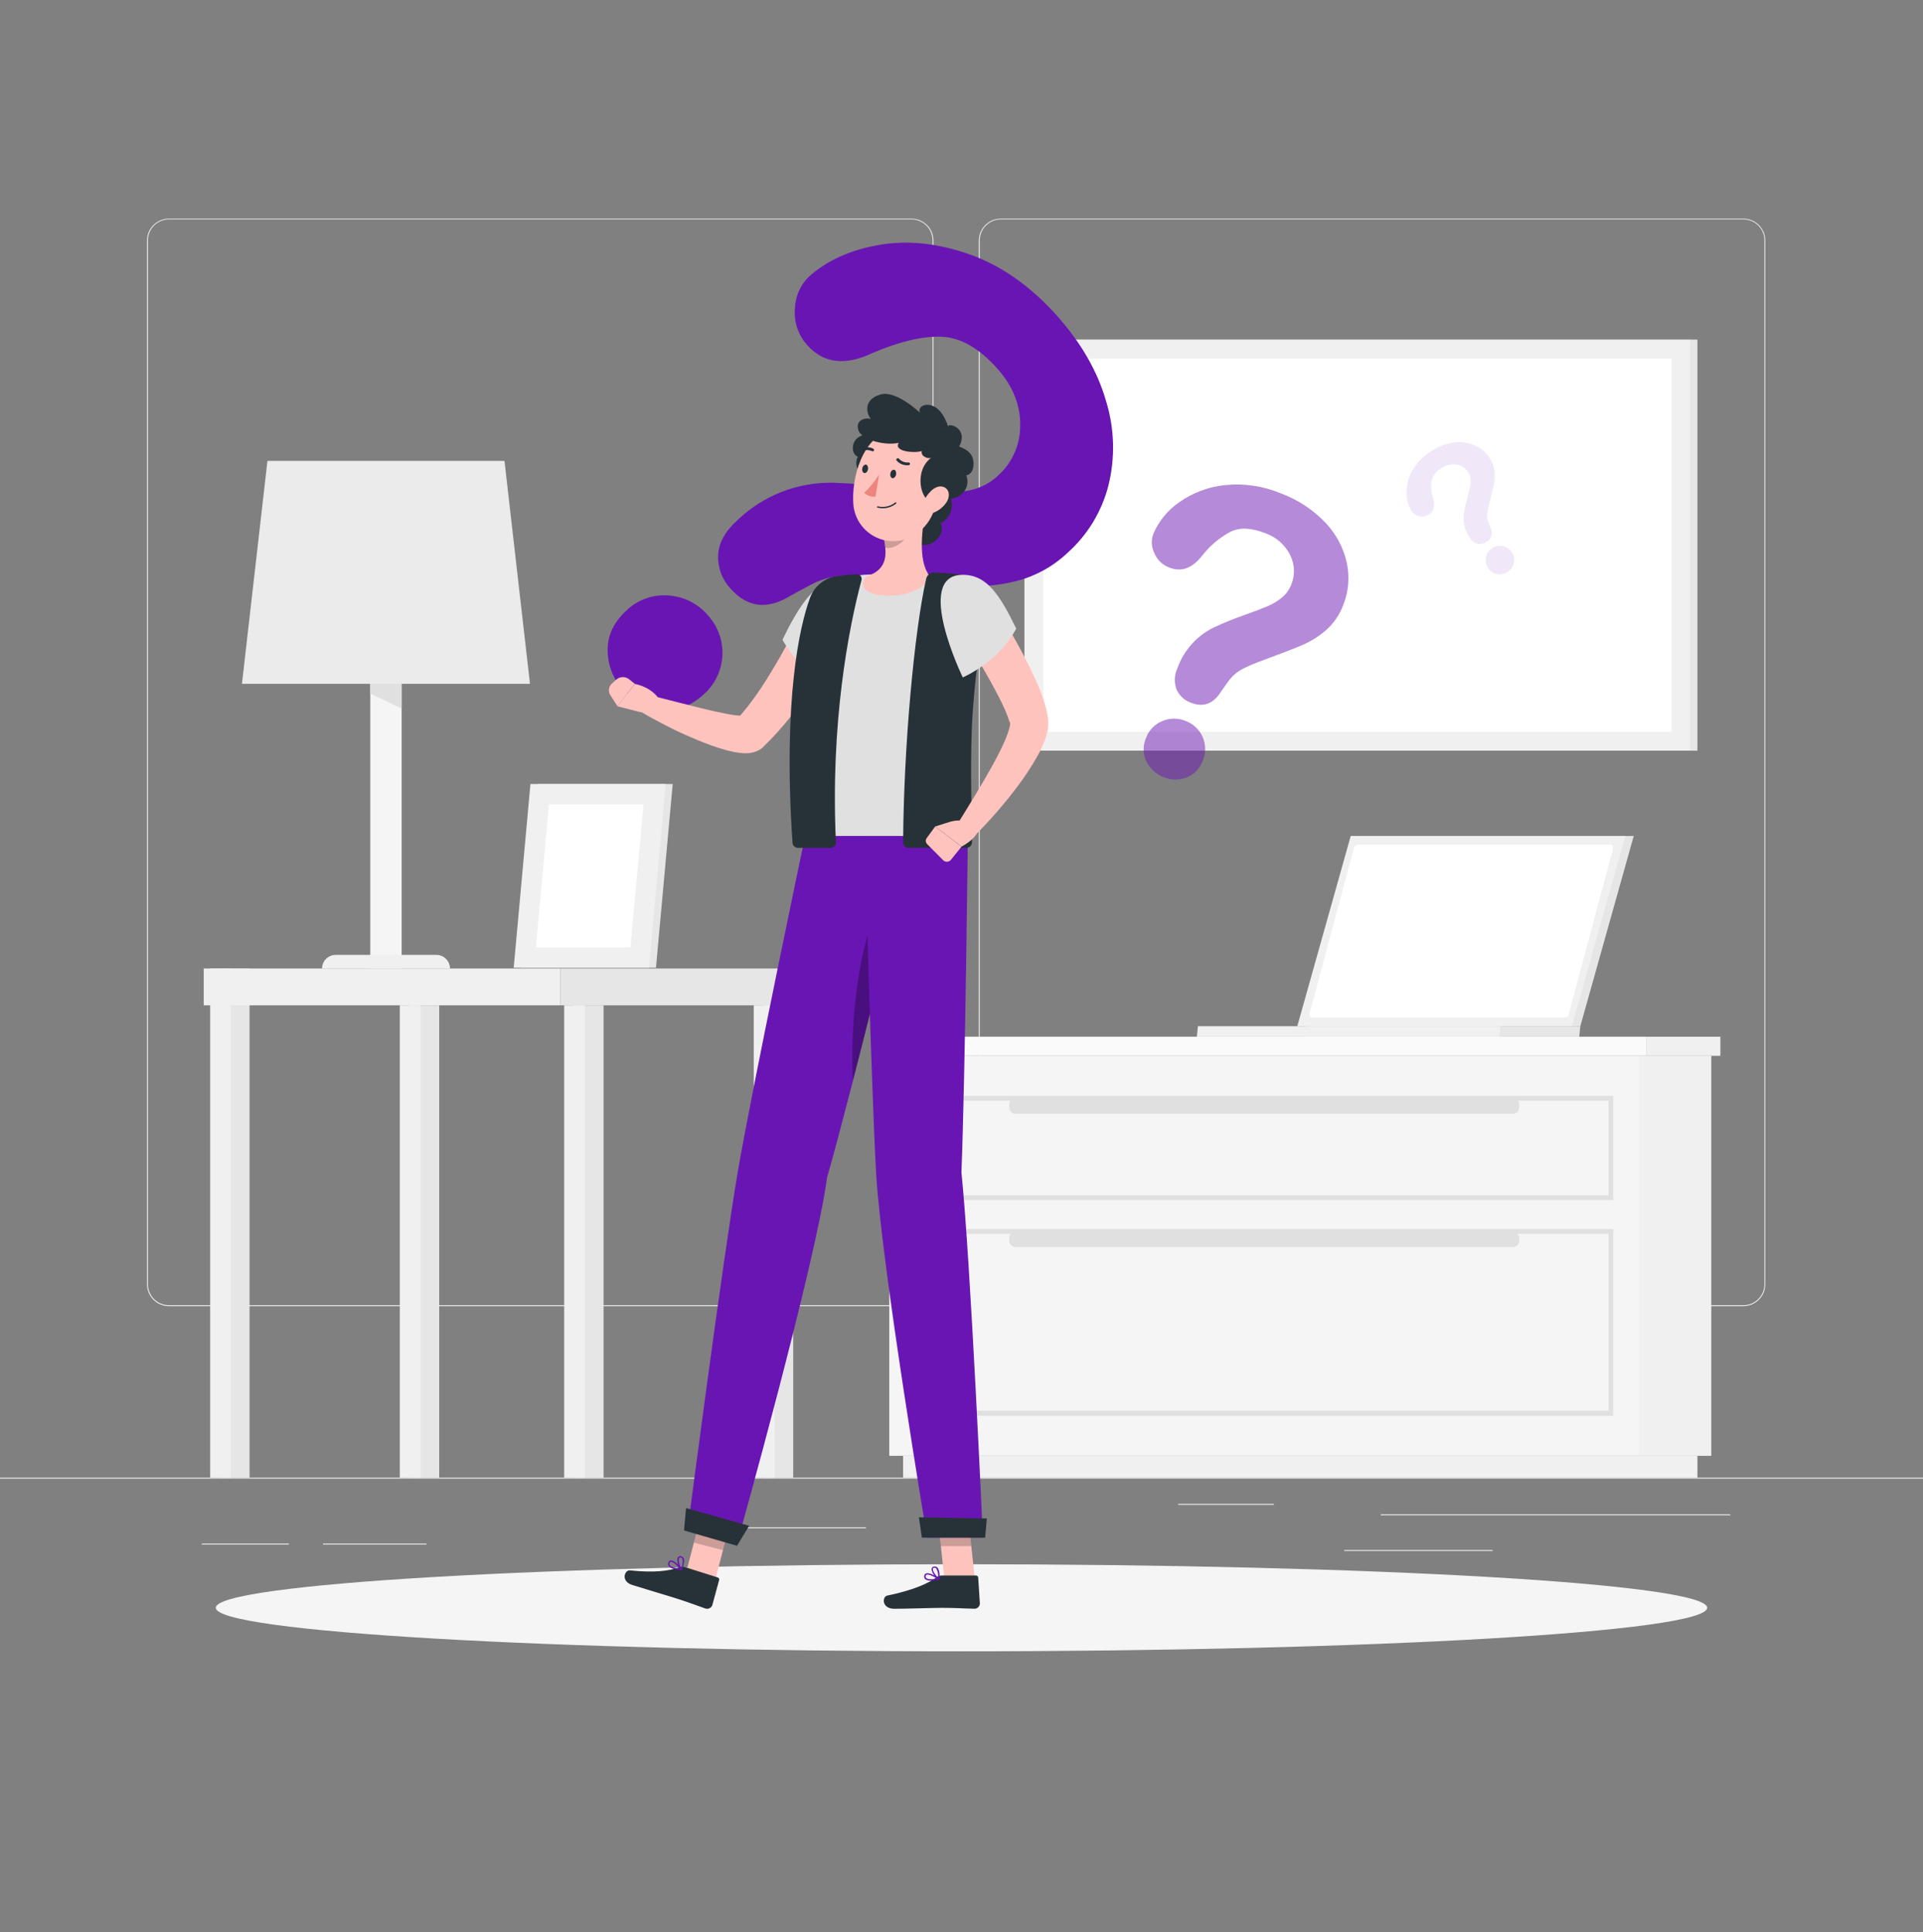 <svg width="200" height="201" viewBox="0 0 200 201" fill="none" xmlns="http://www.w3.org/2000/svg">
<rect x="0" y="0" width="200" height="201" fill="#808080" stroke="none"/>
<path d="M200 153.703H0V153.803H200V153.703Z" fill="#EBEBEB"/>
<path d="M179.96 157.512H143.6V157.612H179.96V157.512Z" fill="#EBEBEB"/>
<path d="M132.489 156.426H122.533V156.526H132.489V156.426Z" fill="#EBEBEB"/>
<path d="M155.245 161.227H139.809V161.327H155.245V161.227Z" fill="#EBEBEB"/>
<path d="M30.04 160.555H20.984V160.655H30.04V160.555Z" fill="#EBEBEB"/>
<path d="M44.356 160.555H33.6V160.655H44.356V160.555Z" fill="#EBEBEB"/>
<path d="M90.06 158.867H71.324V158.967H90.06V158.867Z" fill="#EBEBEB"/>
<path d="M94.801 135.862H17.565C16.96 135.861 16.38 135.62 15.953 135.192C15.525 134.764 15.285 134.183 15.285 133.578V25.006C15.29 24.405 15.533 23.829 15.96 23.405C16.387 22.982 16.963 22.743 17.565 22.742H94.801C95.407 22.742 95.988 22.983 96.416 23.411C96.844 23.84 97.085 24.42 97.085 25.026V133.578C97.085 134.184 96.844 134.765 96.416 135.193C95.988 135.622 95.407 135.862 94.801 135.862ZM17.565 22.822C16.987 22.823 16.432 23.054 16.023 23.463C15.615 23.873 15.385 24.428 15.385 25.006V133.578C15.385 134.157 15.615 134.712 16.023 135.121C16.432 135.531 16.987 135.761 17.565 135.762H94.801C95.38 135.761 95.935 135.531 96.344 135.121C96.754 134.712 96.984 134.157 96.985 133.578V25.006C96.984 24.427 96.754 23.872 96.344 23.463C95.935 23.054 95.38 22.823 94.801 22.822H17.565Z" fill="#EBEBEB"/>
<path d="M181.325 135.862H104.085C103.479 135.861 102.899 135.62 102.471 135.192C102.043 134.764 101.802 134.184 101.801 133.578V25.006C101.807 24.404 102.05 23.829 102.478 23.405C102.905 22.981 103.483 22.743 104.085 22.742H181.325C181.926 22.744 182.502 22.983 182.928 23.407C183.354 23.831 183.596 24.405 183.601 25.006V133.578C183.601 134.183 183.361 134.762 182.935 135.19C182.508 135.618 181.929 135.86 181.325 135.862ZM104.085 22.822C103.506 22.823 102.951 23.054 102.542 23.463C102.132 23.872 101.902 24.427 101.901 25.006V133.578C101.902 134.157 102.132 134.712 102.542 135.121C102.951 135.531 103.506 135.761 104.085 135.762H181.325C181.904 135.761 182.459 135.531 182.868 135.121C183.277 134.712 183.508 134.157 183.509 133.578V25.006C183.508 24.427 183.277 23.872 182.868 23.463C182.459 23.054 181.904 22.823 181.325 22.822H104.085Z" fill="#EBEBEB"/>
<path d="M170.48 151.43H177.98V109.822H170.48V151.43Z" fill="#F0F0F0"/>
<path d="M93.927 153.703H176.539V151.427H93.927V153.703Z" fill="#F0F0F0"/>
<path d="M170.48 109.82H92.488V151.428H170.48V109.82Z" fill="#F5F5F5"/>
<path d="M171.26 109.82H178.924V107.836H171.26V109.82Z" fill="#F0F0F0"/>
<path d="M171.261 107.832H91.545V109.816H171.261V107.832Z" fill="#FAFAFA"/>
<path d="M167.787 124.832H95.199V113.984H167.787V124.832ZM95.687 124.34H167.287V114.5H95.687V124.34Z" fill="#E0E0E0"/>
<path d="M167.787 147.264H95.199V127.844H167.787V147.264ZM95.687 146.744H167.287V128.344H95.687V146.744Z" fill="#E0E0E0"/>
<path d="M105.628 115.852H157.34C157.707 115.852 158.004 115.554 158.004 115.188V114.9C158.004 114.533 157.707 114.236 157.34 114.236H105.628C105.261 114.236 104.964 114.533 104.964 114.9V115.188C104.964 115.554 105.261 115.852 105.628 115.852Z" fill="#E0E0E0"/>
<path d="M105.628 129.711H157.34C157.707 129.711 158.004 129.414 158.004 129.047V128.759C158.004 128.392 157.707 128.095 157.34 128.095H105.628C105.261 128.095 104.964 128.392 104.964 128.759V129.047C104.964 129.414 105.261 129.711 105.628 129.711Z" fill="#E0E0E0"/>
<path d="M22.839 153.703H25.955L25.955 100.743H22.839L22.839 153.703Z" fill="#E6E6E6"/>
<path d="M21.859 153.703H24.023L24.023 100.743H21.859L21.859 153.703Z" fill="#F0F0F0"/>
<path d="M58.26 100.742H21.188V104.57H58.26V100.742Z" fill="#F0F0F0"/>
<path d="M59.656 153.703H62.772L62.772 104.575H59.656L59.656 153.703Z" fill="#E6E6E6"/>
<path d="M58.676 153.703H60.84L60.84 104.575H58.676L58.676 153.703Z" fill="#F0F0F0"/>
<path d="M79.38 153.703H82.496V104.575H79.38V153.703Z" fill="#E6E6E6"/>
<path d="M78.393 153.703H80.557V104.575H78.393V153.703Z" fill="#F0F0F0"/>
<path d="M42.564 153.703H45.68L45.68 104.575H42.564L42.564 153.703Z" fill="#E6E6E6"/>
<path d="M41.58 153.703H43.744L43.744 104.575H41.58L41.58 153.703Z" fill="#F0F0F0"/>
<path d="M58.264 104.57H82.496V100.742H58.264V104.57Z" fill="#E6E6E6"/>
<path d="M55.12 71.129H25.164L27.816 47.941H52.468L55.12 71.129Z" fill="#EBEBEB"/>
<path d="M41.772 71.133H38.512V100.745H41.772V71.133Z" fill="#F5F5F5"/>
<path d="M46.8 100.74H33.496C33.496 100.365 33.645 100.005 33.911 99.739C34.176 99.474 34.536 99.324 34.912 99.324H45.372C45.559 99.323 45.745 99.358 45.918 99.429C46.091 99.499 46.248 99.603 46.381 99.735C46.514 99.866 46.619 100.023 46.691 100.196C46.763 100.368 46.8 100.553 46.8 100.74Z" fill="#F0F0F0"/>
<path d="M41.772 73.697L38.512 72.141V71.133H41.772V73.697Z" fill="#E0E0E0"/>
<path d="M54.156 100.659H68.224L69.964 81.551H55.896L54.156 100.659Z" fill="#E6E6E6"/>
<path d="M53.428 100.659H67.496L69.236 81.551H55.168L53.428 100.659Z" fill="#F0F0F0"/>
<path d="M65.572 98.544L66.928 83.668H57.092L55.736 98.544H65.572Z" fill="white"/>
<path d="M169.917 86.953H141.361L135.805 106.741H164.361L169.917 86.953Z" fill="#E6E6E6"/>
<path d="M164.36 106.742L164.248 107.834H135.684L135.8 106.742H164.36Z" fill="#E6E6E6"/>
<path d="M169.04 86.953H140.48L134.924 106.741H163.484L169.04 86.953Z" fill="#F0F0F0"/>
<path d="M163.16 105.451L167.756 88.315C167.82 88.071 167.696 87.859 167.488 87.859H141.232C141.127 87.872 141.029 87.917 140.951 87.989C140.873 88.061 140.821 88.156 140.8 88.259L136.208 105.383C136.14 105.627 136.264 105.839 136.472 105.839H162.728C162.832 105.829 162.93 105.786 163.008 105.716C163.085 105.646 163.139 105.554 163.16 105.451Z" fill="white"/>
<path d="M156.041 106.742L155.925 107.834H124.477L124.593 106.742H156.041Z" fill="#F0F0F0"/>
<path d="M175.833 35.316H106.545V78.08H175.833V35.316Z" fill="#F0F0F0"/>
<path d="M173.864 37.285H108.512V76.117H173.864V37.285Z" fill="white"/>
<path d="M175.831 78.086H176.539V35.322H175.831V78.086Z" fill="#E6E6E6"/>
<path d="M99.999 171.763C142.832 171.763 177.555 169.736 177.555 167.235C177.555 164.734 142.832 162.707 99.999 162.707C57.166 162.707 22.443 164.734 22.443 167.235C22.443 169.736 57.166 171.763 99.999 171.763Z" fill="#F5F5F5"/>
<path d="M84.17 28.742C86.037 27.081 88.454 25.993 91.422 25.478C94.39 24.964 97.527 25.29 100.834 26.458C104.13 27.626 107.145 29.736 109.878 32.786C112.419 35.624 114.137 38.596 115.03 41.702C115.921 44.575 116.003 47.638 115.266 50.554C114.566 53.257 113.076 55.69 110.986 57.542C109.499 58.937 107.684 59.934 105.71 60.442C103.947 60.881 102.127 61.049 100.314 60.938C98.573 60.826 95.551 60.529 91.25 60.046C90.243 59.937 89.231 59.881 88.218 59.878C87.524 59.874 86.832 59.953 86.158 60.114C85.623 60.251 85.103 60.441 84.606 60.682C84.126 60.918 83.314 61.354 82.162 61.998C79.794 63.446 77.735 63.193 75.986 61.238C75.551 60.776 75.213 60.232 74.99 59.639C74.766 59.045 74.663 58.412 74.686 57.778C74.731 56.49 75.409 55.26 76.718 54.086C79.385 51.531 82.957 50.138 86.65 50.214C88.752 50.285 90.849 50.461 92.934 50.742C95.15 51.01 96.786 51.178 97.842 51.234C98.89 51.294 99.942 51.207 100.966 50.974C101.987 50.748 102.932 50.258 103.706 49.554C104.463 48.897 105.07 48.084 105.484 47.17C105.898 46.257 106.11 45.265 106.106 44.262C106.138 42.129 105.338 40.146 103.706 38.314C101.778 36.162 99.817 35.065 97.822 35.022C95.827 34.98 93.453 35.553 90.698 36.742C87.895 38.057 85.662 37.79 83.998 35.942C83.524 35.435 83.162 34.834 82.934 34.178C82.706 33.522 82.617 32.826 82.674 32.134C82.686 31.498 82.824 30.87 83.081 30.288C83.338 29.706 83.708 29.18 84.17 28.742ZM64.834 71.818C63.789 70.683 63.205 69.198 63.198 67.654C63.174 66.076 63.855 64.664 65.242 63.418C65.812 62.891 66.487 62.487 67.221 62.233C67.956 61.979 68.735 61.88 69.51 61.942C70.295 61.99 71.062 62.195 71.766 62.545C72.469 62.896 73.095 63.385 73.606 63.982C74.131 64.551 74.537 65.219 74.798 65.947C75.06 66.676 75.173 67.449 75.13 68.222C75.087 68.994 74.889 69.751 74.549 70.445C74.208 71.14 73.731 71.76 73.146 72.266C71.778 73.49 70.311 74.013 68.746 73.834C67.234 73.682 65.835 72.962 64.834 71.818Z" fill="#6915B4"/>
<g opacity="0.5">
<path d="M119.938 55.562C120.5 54.228 121.431 53.082 122.622 52.258C124.022 51.261 125.657 50.644 127.366 50.466C129.358 50.252 131.371 50.547 133.218 51.322C134.963 51.968 136.538 53 137.826 54.342C138.942 55.504 139.717 56.95 140.066 58.522C140.388 59.992 140.263 61.525 139.706 62.922C139.329 63.948 138.699 64.861 137.874 65.578C137.136 66.213 136.305 66.731 135.41 67.114C134.552 67.48 133.033 68.064 130.854 68.866C130.345 69.053 129.847 69.27 129.362 69.514C129.029 69.678 128.717 69.882 128.434 70.122C128.209 70.315 128.005 70.531 127.826 70.766C127.654 70.994 127.37 71.398 126.974 71.966C126.174 73.23 125.128 73.604 123.834 73.086C123.515 72.969 123.222 72.79 122.972 72.56C122.722 72.329 122.52 72.051 122.378 71.742C122.236 71.381 122.17 70.993 122.185 70.605C122.2 70.217 122.296 69.836 122.466 69.486C123.129 67.623 124.505 66.098 126.29 65.246C127.312 64.77 128.358 64.346 129.422 63.974C130.546 63.574 131.37 63.258 131.89 63.034C132.406 62.811 132.888 62.516 133.322 62.158C133.757 61.804 134.092 61.342 134.294 60.818C134.499 60.322 134.594 59.787 134.573 59.251C134.551 58.714 134.414 58.189 134.17 57.71C133.635 56.657 132.713 55.852 131.598 55.462C130.158 54.894 128.958 54.84 127.998 55.298C126.833 55.919 125.813 56.781 125.006 57.826C123.977 59.13 122.841 59.53 121.598 59.026C121.25 58.896 120.932 58.695 120.666 58.435C120.399 58.175 120.19 57.863 120.05 57.518C119.903 57.216 119.817 56.888 119.798 56.552C119.778 56.216 119.826 55.88 119.938 55.562ZM121.03 80.842C120.257 80.549 119.621 79.979 119.246 79.242C119.054 78.855 118.95 78.43 118.942 77.998C118.934 77.566 119.021 77.137 119.198 76.742C119.342 76.351 119.567 75.994 119.857 75.695C120.147 75.395 120.496 75.159 120.882 75.002C121.27 74.837 121.687 74.752 122.108 74.752C122.53 74.752 122.947 74.837 123.334 75.002C123.722 75.148 124.077 75.371 124.377 75.657C124.677 75.942 124.917 76.285 125.083 76.665C125.248 77.046 125.335 77.455 125.339 77.87C125.343 78.284 125.264 78.695 125.106 79.078C124.968 79.489 124.741 79.864 124.441 80.177C124.14 80.489 123.775 80.732 123.37 80.886C122.613 81.168 121.777 81.152 121.03 80.842Z" fill="#6915B4"/>
</g>
<g opacity="0.1">
<path d="M146.842 53.205C146.48 52.636 146.287 51.975 146.286 51.301C146.272 50.502 146.468 49.713 146.854 49.013C147.299 48.198 147.945 47.509 148.73 47.013C149.438 46.514 150.251 46.183 151.106 46.045C151.847 45.925 152.606 46.011 153.302 46.293C153.953 46.557 154.51 47.01 154.902 47.593C155.196 48.008 155.38 48.491 155.438 48.997C155.484 49.447 155.462 49.901 155.374 50.345C155.286 50.774 155.107 51.51 154.838 52.553C154.777 52.798 154.729 53.047 154.694 53.297C154.647 53.605 154.672 53.92 154.766 54.217C154.81 54.345 154.89 54.561 155.01 54.865C155.083 54.989 155.13 55.127 155.15 55.27C155.169 55.413 155.16 55.559 155.123 55.698C155.086 55.838 155.021 55.969 154.933 56.083C154.845 56.197 154.735 56.293 154.61 56.365C154.349 56.548 154.027 56.62 153.714 56.565C153.537 56.525 153.371 56.449 153.225 56.34C153.08 56.232 152.959 56.095 152.87 55.937C152.588 55.538 152.389 55.086 152.286 54.609C152.203 54.195 152.193 53.77 152.258 53.353C152.344 52.835 152.458 52.323 152.598 51.817C152.742 51.277 152.838 50.881 152.89 50.617C152.94 50.353 152.955 50.084 152.934 49.817C152.911 49.556 152.821 49.305 152.674 49.089C152.537 48.88 152.357 48.703 152.146 48.569C151.935 48.436 151.697 48.35 151.45 48.317C150.9 48.242 150.343 48.386 149.898 48.717C149.645 48.857 149.425 49.048 149.25 49.278C149.075 49.508 148.95 49.772 148.882 50.053C148.812 50.664 148.874 51.283 149.062 51.869C149.29 52.609 149.142 53.149 148.626 53.497C148.484 53.596 148.324 53.664 148.154 53.698C147.985 53.732 147.81 53.73 147.642 53.693C147.483 53.669 147.33 53.614 147.192 53.53C147.055 53.446 146.936 53.336 146.842 53.205ZM156.822 59.469C156.505 59.686 156.119 59.778 155.738 59.729C155.537 59.7 155.345 59.627 155.176 59.514C155.007 59.401 154.865 59.252 154.762 59.077C154.65 58.919 154.572 58.739 154.534 58.548C154.495 58.358 154.497 58.163 154.538 57.973C154.577 57.781 154.654 57.598 154.764 57.436C154.875 57.274 155.017 57.135 155.182 57.029C155.34 56.919 155.519 56.841 155.708 56.802C155.897 56.763 156.093 56.763 156.282 56.801C156.472 56.836 156.653 56.91 156.813 57.018C156.974 57.126 157.11 57.266 157.214 57.429C157.334 57.591 157.418 57.777 157.459 57.975C157.5 58.172 157.497 58.377 157.45 58.573C157.36 58.94 157.136 59.26 156.822 59.469Z" fill="#6915B4"/>
</g>
<path d="M74.317 164.595L71.293 163.811L73.097 156.895L76.121 157.679L74.317 164.595Z" fill="#FFC3BD"/>
<path d="M71.26 163.011L74.636 164.079C74.665 164.086 74.691 164.098 74.714 164.116C74.737 164.133 74.757 164.155 74.771 164.18C74.786 164.205 74.795 164.232 74.799 164.261C74.802 164.29 74.8 164.319 74.793 164.347L74.081 166.967C74.031 167.104 73.93 167.217 73.798 167.282C73.667 167.347 73.516 167.359 73.376 167.315C72.209 166.915 71.668 166.683 70.177 166.211C69.26 165.923 67.052 165.271 65.776 164.871C64.501 164.471 64.977 163.271 65.532 163.347C68.1 163.615 69.593 163.399 70.66 163.027C70.853 162.955 71.064 162.95 71.26 163.011Z" fill="#263238"/>
<path opacity="0.2" d="M76.122 157.682L73.098 156.898L72.17 160.462L75.194 161.246L76.122 157.682Z" fill="black"/>
<path d="M83.741 86.953C83.741 86.953 78.205 113.261 76.733 121.873C75.133 131.305 71.617 158.309 71.617 158.309L76.757 160.177C76.757 160.177 84.801 131.541 86.021 122.473C88.577 113.609 95.053 86.953 95.053 86.953H83.741Z" fill="#6915B4"/>
<path opacity="0.3" d="M90.85 95.545C89.054 99.857 88.402 107.709 88.714 112.405C90.138 106.861 91.718 100.529 92.942 95.569C92.546 94.205 92.002 92.773 90.85 95.545Z" fill="black"/>
<path d="M76.655 160.787L71.143 159.195L71.351 156.863L77.911 158.707L76.655 160.787Z" fill="#263238"/>
<path d="M70.022 163.173C70.295 163.251 70.575 163.301 70.858 163.321C70.872 163.324 70.887 163.321 70.9 163.315C70.913 163.308 70.923 163.298 70.93 163.285C70.938 163.274 70.942 163.261 70.942 163.247C70.942 163.234 70.938 163.22 70.93 163.209C70.854 163.113 70.194 162.285 69.782 162.309C69.735 162.311 69.689 162.325 69.648 162.349C69.607 162.374 69.574 162.408 69.55 162.449C69.509 162.507 69.484 162.574 69.478 162.644C69.472 162.714 69.484 162.785 69.514 162.849C69.638 163.016 69.819 163.131 70.022 163.173ZM70.702 163.173C70.126 163.105 69.738 162.965 69.642 162.773C69.623 162.732 69.617 162.686 69.622 162.641C69.628 162.595 69.646 162.553 69.674 162.517C69.685 162.497 69.701 162.479 69.721 162.467C69.74 162.454 69.763 162.447 69.786 162.445C70.002 162.437 70.426 162.841 70.702 163.165V163.173Z" fill="#6915B4"/>
<path d="M70.84 163.323H70.876C70.888 163.321 70.899 163.316 70.908 163.309C70.918 163.302 70.926 163.293 70.932 163.283C70.932 163.247 71.3 162.435 71.092 162.059C71.063 162.011 71.025 161.969 70.98 161.937C70.934 161.904 70.882 161.882 70.828 161.871C70.767 161.853 70.703 161.856 70.645 161.878C70.586 161.901 70.537 161.942 70.504 161.995C70.324 162.291 70.568 163.035 70.808 163.299C70.816 163.31 70.827 163.318 70.84 163.323ZM70.84 162.019C70.867 162.027 70.893 162.041 70.915 162.059C70.937 162.078 70.955 162.101 70.968 162.127C71.04 162.457 70.999 162.802 70.852 163.107C70.664 162.811 70.52 162.259 70.64 162.067C70.64 162.031 70.7 161.991 70.804 162.011L70.84 162.019Z" fill="#6915B4"/>
<path d="M88.027 64.423C87.759 65.071 87.503 65.647 87.227 66.239C86.951 66.831 86.655 67.411 86.355 67.991C85.747 69.147 85.107 70.287 84.403 71.399C83.002 73.71 81.308 75.831 79.363 77.707L79.291 77.779C79.189 77.871 79.076 77.95 78.955 78.015C78.622 78.195 78.256 78.305 77.879 78.339C77.663 78.355 77.446 78.355 77.231 78.339C76.908 78.318 76.587 78.274 76.271 78.207C75.703 78.087 75.199 77.939 74.703 77.783C73.719 77.471 72.803 77.091 71.903 76.707C71.003 76.323 70.115 75.907 69.243 75.455C68.371 75.003 67.515 74.551 66.667 74.039C66.47 73.919 66.323 73.733 66.251 73.514C66.18 73.295 66.188 73.057 66.276 72.844C66.364 72.631 66.525 72.457 66.73 72.352C66.935 72.246 67.171 72.218 67.395 72.271C69.251 72.719 71.103 73.219 72.927 73.663C73.835 73.891 74.743 74.091 75.615 74.259C76.026 74.342 76.441 74.402 76.859 74.439C77.016 74.448 77.174 74.448 77.331 74.439C77.391 74.439 77.415 74.439 77.399 74.439C77.257 74.443 77.118 74.486 76.999 74.563L76.599 74.871C77.373 74.014 78.09 73.109 78.747 72.159C79.419 71.187 80.055 70.159 80.667 69.127C81.279 68.095 81.867 67.011 82.423 65.927C82.979 64.843 83.531 63.727 84.023 62.683L84.047 62.631C84.283 62.101 84.72 61.686 85.262 61.478C85.804 61.269 86.406 61.285 86.937 61.521C87.467 61.757 87.882 62.194 88.09 62.736C88.298 63.278 88.283 63.881 88.047 64.411L88.027 64.423Z" fill="#FFC3BD"/>
<path d="M87.411 60.193C84.835 60.265 83.067 63.061 81.379 66.545C82.673 68.782 84.527 70.643 86.759 71.945C86.759 71.945 93.527 60.021 87.411 60.193Z" fill="#E0E0E0"/>
<path d="M66.537 74.057L64.217 73.465L66.025 71.141C66.025 71.141 68.025 71.457 68.785 73.141L67.961 73.729C67.761 73.882 67.53 73.991 67.284 74.048C67.039 74.104 66.784 74.107 66.537 74.057Z" fill="#FFC3BD"/>
<path d="M63.654 71.086L64.102 70.686C64.285 70.526 64.519 70.435 64.763 70.43C65.006 70.425 65.244 70.506 65.434 70.658L66.026 71.134L64.218 73.458L63.478 72.306C63.355 72.116 63.305 71.888 63.338 71.663C63.37 71.439 63.482 71.234 63.654 71.086Z" fill="#FFC3BD"/>
<path d="M101.385 164.232H98.221L97.465 157.184H100.629L101.385 164.232Z" fill="#FFC3BD"/>
<path d="M97.945 163.879H101.501C101.56 163.876 101.618 163.896 101.662 163.935C101.706 163.974 101.733 164.029 101.737 164.087L101.909 166.791C101.906 166.937 101.846 167.075 101.742 167.177C101.638 167.278 101.499 167.335 101.353 167.335C100.117 167.311 99.525 167.243 97.961 167.243C97.001 167.243 94.361 167.339 93.021 167.339C91.681 167.339 91.729 166.075 92.293 165.963C94.817 165.447 96.505 164.739 97.401 164.067C97.557 163.946 97.748 163.88 97.945 163.879Z" fill="#263238"/>
<path opacity="0.2" d="M100.629 157.184H97.465L97.857 160.82H101.021L100.629 157.184Z" fill="black"/>
<path d="M89.926 86.957C89.926 86.957 90.626 113.405 91.126 122.121C91.686 131.665 96.426 159.941 96.426 159.941H102.226C102.226 159.941 100.954 131.305 99.994 121.941C100.394 111.685 100.658 86.949 100.658 86.949L89.926 86.957Z" fill="#6915B4"/>
<path d="M102.458 159.94H95.882L95.57 157.824L102.634 157.944L102.458 159.94Z" fill="#263238"/>
<path d="M96.826 164.408C97.111 164.402 97.393 164.366 97.67 164.3C97.684 164.298 97.696 164.291 97.706 164.281C97.715 164.271 97.721 164.258 97.722 164.244C97.726 164.231 97.725 164.217 97.72 164.204C97.715 164.191 97.706 164.18 97.694 164.172C97.594 164.108 96.698 163.516 96.31 163.664C96.267 163.68 96.228 163.707 96.198 163.742C96.168 163.777 96.147 163.819 96.138 163.864C96.113 163.933 96.109 164.007 96.125 164.078C96.141 164.149 96.178 164.214 96.23 164.264C96.405 164.382 96.617 164.433 96.826 164.408ZM97.466 164.2C96.898 164.308 96.482 164.288 96.334 164.148C96.304 164.115 96.283 164.074 96.274 164.029C96.264 163.985 96.267 163.939 96.282 163.896C96.286 163.874 96.295 163.853 96.309 163.836C96.323 163.818 96.341 163.805 96.362 163.796C96.57 163.716 97.098 163.972 97.466 164.2Z" fill="#6915B4"/>
<path d="M97.648 164.302H97.684C97.695 164.296 97.704 164.287 97.711 164.277C97.718 164.267 97.722 164.255 97.724 164.242C97.724 164.206 97.796 163.33 97.476 163.042C97.435 163.003 97.386 162.974 97.331 162.957C97.277 162.941 97.22 162.937 97.164 162.946C97.102 162.947 97.042 162.968 96.994 163.007C96.945 163.045 96.911 163.098 96.896 163.158C96.824 163.49 97.296 164.126 97.612 164.306L97.648 164.302ZM97.2 163.066C97.23 163.066 97.259 163.071 97.287 163.082C97.314 163.093 97.339 163.109 97.36 163.13C97.535 163.421 97.608 163.762 97.568 164.098C97.292 163.874 96.976 163.39 97.024 163.174C97.024 163.13 97.06 163.082 97.168 163.07L97.2 163.066Z" fill="#6915B4"/>
<path d="M85.074 62.227C85.245 61.709 85.552 61.246 85.963 60.888C86.374 60.53 86.874 60.289 87.41 60.191C88.192 60.008 88.984 59.875 89.782 59.791C92.18 59.658 94.584 59.658 96.982 59.791C98.238 59.847 99.518 59.995 100.538 60.139H100.574C100.836 60.169 101.089 60.253 101.318 60.384C101.547 60.516 101.746 60.692 101.904 60.903C102.063 61.114 102.176 61.355 102.239 61.612C102.301 61.868 102.31 62.135 102.266 62.395C101.467 66.471 100.945 70.596 100.702 74.743C100.454 80.767 100.79 85.495 100.67 86.947H83.742C82.714 72.255 84.042 65.575 85.074 62.227Z" fill="#E0E0E0"/>
<path d="M98.13 50.829C98.425 51.042 98.66 51.328 98.812 51.66C98.963 51.991 99.026 52.356 98.994 52.719C98.962 53.082 98.837 53.43 98.63 53.73C98.423 54.029 98.142 54.27 97.814 54.429C98.498 55.561 96.678 57.561 94.846 56.305C93.014 55.049 95.602 49.761 98.13 50.829Z" fill="#263238"/>
<path d="M90.553 49.612C90.302 49.619 90.053 49.561 89.831 49.443C89.609 49.326 89.421 49.152 89.286 48.94C89.151 48.728 89.073 48.485 89.06 48.233C89.048 47.982 89.1 47.732 89.213 47.508C88.362 47.176 88.513 45.316 90.049 45.236C91.585 45.156 92.377 49.144 90.553 49.612Z" fill="#263238"/>
<path d="M90.054 61.365C89.939 61.26 89.854 61.127 89.807 60.979C89.759 60.831 89.751 60.673 89.783 60.521C89.815 60.369 89.885 60.228 89.988 60.111C90.091 59.995 90.223 59.907 90.37 59.857C91.914 59.289 92.194 58.169 92.07 56.949C92.034 56.606 91.978 56.265 91.902 55.929L94.522 53.837L96.45 52.301C95.97 54.301 95.434 57.785 96.45 59.549C96.564 59.733 96.608 59.953 96.574 60.167C96.54 60.381 96.431 60.576 96.266 60.717C95.602 61.305 94.242 62.065 92.002 61.945C90.974 61.893 90.402 61.657 90.054 61.365Z" fill="#FFC3BD"/>
<path d="M84.205 62.3C84.396 61.724 84.732 61.207 85.182 60.799C85.631 60.391 86.178 60.106 86.769 59.971C87.528 59.851 88.294 59.771 89.061 59.731C89.141 59.72 89.223 59.729 89.299 59.757C89.375 59.785 89.443 59.831 89.497 59.892C89.55 59.952 89.588 60.026 89.606 60.104C89.624 60.183 89.623 60.265 89.601 60.343C88.261 65.32 86.349 75.275 86.941 87.608C86.944 87.684 86.931 87.761 86.903 87.832C86.875 87.904 86.833 87.969 86.779 88.024C86.725 88.078 86.661 88.121 86.59 88.15C86.518 88.179 86.442 88.193 86.365 88.192H83.005C82.86 88.194 82.718 88.141 82.611 88.043C82.503 87.944 82.436 87.809 82.425 87.663C81.413 72.596 83.201 65.088 84.205 62.3Z" fill="#263238"/>
<path d="M100.446 59.841C99.37 59.687 98.287 59.588 97.202 59.545C97.005 59.531 96.81 59.586 96.65 59.702C96.491 59.818 96.377 59.986 96.33 60.177C95.086 65.657 93.978 77.833 93.93 87.629C93.931 87.704 93.948 87.777 93.978 87.846C94.007 87.914 94.051 87.976 94.105 88.027C94.158 88.079 94.222 88.12 94.291 88.147C94.361 88.174 94.435 88.187 94.51 88.185H100.51C100.658 88.189 100.802 88.133 100.911 88.032C101.019 87.93 101.083 87.79 101.09 87.641C101.13 85.669 100.858 81.049 101.09 75.313C101.311 71.226 101.825 67.159 102.626 63.145C102.834 62.021 101.634 60.009 100.446 59.841Z" fill="#263238"/>
<path d="M102.553 61.582C103.837 63.518 105.005 65.458 106.109 67.494C106.653 68.514 107.189 69.55 107.673 70.638C107.913 71.182 108.149 71.738 108.369 72.326C108.611 72.962 108.799 73.618 108.929 74.286C109.028 74.773 109.049 75.272 108.993 75.766C108.928 76.165 108.825 76.558 108.685 76.938C108.457 77.557 108.177 78.157 107.849 78.73C107.26 79.769 106.604 80.768 105.885 81.722C104.501 83.568 102.988 85.314 101.357 86.946C101.169 87.135 100.917 87.248 100.651 87.263C100.385 87.279 100.122 87.197 99.912 87.031C99.703 86.866 99.562 86.629 99.515 86.366C99.469 86.103 99.521 85.833 99.661 85.606V85.582C100.825 83.706 102.001 81.794 103.065 79.898C103.593 78.954 104.097 77.994 104.501 77.066C104.905 76.138 105.201 75.122 104.993 75.094C104.865 74.668 104.71 74.251 104.529 73.846C104.329 73.39 104.101 72.918 103.861 72.45C103.373 71.51 102.849 70.554 102.301 69.614C101.205 67.726 100.037 65.822 98.881 63.978V63.954C98.567 63.467 98.458 62.875 98.58 62.308C98.702 61.741 99.044 61.246 99.531 60.932C100.018 60.617 100.61 60.509 101.177 60.631C101.743 60.753 102.238 61.095 102.553 61.582Z" fill="#FFC3BD"/>
<path d="M100.065 59.79C102.641 59.742 104.005 61.922 105.693 65.39C103.781 68.93 100.133 70.462 100.133 70.462C100.133 70.462 95.001 59.878 100.065 59.79Z" fill="#E0E0E0"/>
<path d="M98.746 85.499L97.262 85.971L100.01 88.059C100.01 88.059 102.258 86.891 101.554 85.831L101.098 85.627C100.355 85.3 99.519 85.254 98.746 85.499Z" fill="#FFC3BD"/>
<path d="M96.43 87.805L98.098 89.481C98.152 89.533 98.216 89.574 98.287 89.6C98.357 89.627 98.433 89.638 98.508 89.634C98.583 89.63 98.657 89.611 98.724 89.576C98.791 89.542 98.85 89.495 98.898 89.437L100.006 88.061L97.258 85.973L96.402 87.145C96.323 87.238 96.282 87.358 96.287 87.48C96.293 87.602 96.344 87.718 96.43 87.805Z" fill="#FFC3BD"/>
<path opacity="0.2" d="M91.9 55.944C91.977 56.28 92.033 56.62 92.068 56.964C93.06 57.216 94.468 56.08 94.6 55.116C94.617 54.693 94.591 54.269 94.52 53.852L91.9 55.944Z" fill="black"/>
<path d="M98.093 49.461C97.417 52.413 97.177 54.172 95.361 55.489C94.767 55.923 94.069 56.192 93.337 56.269C92.605 56.346 91.865 56.227 91.194 55.925C90.523 55.623 89.944 55.148 89.516 54.55C89.088 53.951 88.826 53.249 88.757 52.517C88.525 49.748 89.669 45.385 92.901 44.608C96.133 43.833 98.769 46.505 98.093 49.461Z" fill="#FFC3BD"/>
<path d="M96.726 52.044C95.87 52.087 94.958 49.068 96.846 47.611C96.546 47.776 95.726 47.475 95.87 46.911C95.314 47.144 92.882 47.044 93.47 46.056C92.234 46.376 89.538 45.84 89.25 44.66C88.962 43.48 90.354 43.44 90.57 43.596C89.958 42.739 89.97 41.483 91.594 41.028C93.218 40.572 95.666 42.919 95.666 42.919C95.41 42.3 96.31 41.8 97.242 42.331C98.174 42.864 98.61 44.376 98.61 44.376C98.61 43.919 100.786 44.532 99.754 46.444C100.822 46.843 101.31 47.411 101.242 48.4C101.174 49.388 100.498 49.444 100.498 49.444C100.641 49.799 100.661 50.193 100.554 50.561C100.448 50.929 100.221 51.251 99.91 51.475C98.802 52.367 97.834 51.319 96.726 52.044Z" fill="#263238"/>
<path d="M98.42 52.272C98.044 52.823 97.489 53.225 96.848 53.412C96.024 53.632 95.744 52.896 96.08 52.128C96.384 51.436 97.176 50.484 97.952 50.604C98.728 50.724 98.884 51.584 98.42 52.272Z" fill="#FFC3BD"/>
<path d="M93.2 49.339C93.16 49.579 92.992 49.759 92.828 49.739C92.664 49.719 92.56 49.503 92.6 49.259C92.64 49.015 92.808 48.859 92.972 48.859C93.136 48.859 93.22 49.095 93.2 49.339Z" fill="#263238"/>
<path d="M90.275 48.808C90.234 49.052 90.07 49.232 89.906 49.208C89.743 49.184 89.638 48.972 89.678 48.728C89.719 48.484 89.882 48.328 90.046 48.328C90.21 48.328 90.314 48.568 90.275 48.808Z" fill="#263238"/>
<path d="M91.429 49.352C91.003 50.056 90.482 50.697 89.881 51.26C90.037 51.406 90.222 51.517 90.424 51.586C90.626 51.655 90.84 51.68 91.053 51.66L91.429 49.352Z" fill="#ED847E"/>
<path d="M91.573 52.853C91.864 52.886 92.158 52.861 92.439 52.778C92.72 52.696 92.982 52.558 93.209 52.373C93.222 52.359 93.229 52.34 93.229 52.321C93.229 52.302 93.222 52.283 93.209 52.269C93.194 52.257 93.176 52.25 93.157 52.25C93.138 52.25 93.119 52.257 93.105 52.269C92.855 52.467 92.564 52.606 92.253 52.675C91.942 52.745 91.619 52.743 91.309 52.669C91.299 52.667 91.29 52.666 91.28 52.668C91.27 52.67 91.261 52.673 91.253 52.678C91.245 52.684 91.237 52.69 91.232 52.699C91.227 52.706 91.223 52.716 91.221 52.725C91.219 52.734 91.218 52.744 91.22 52.753C91.221 52.763 91.225 52.772 91.23 52.78C91.235 52.788 91.242 52.794 91.25 52.799C91.258 52.804 91.267 52.808 91.277 52.809C91.374 52.831 91.473 52.846 91.573 52.853Z" fill="#263238"/>
<path d="M93.323 47.675C93.299 47.682 93.277 47.694 93.259 47.711C93.245 47.724 93.234 47.74 93.226 47.758C93.219 47.775 93.215 47.794 93.215 47.813C93.215 47.833 93.219 47.851 93.226 47.869C93.234 47.886 93.245 47.902 93.259 47.915C93.415 48.09 93.61 48.223 93.829 48.306C94.048 48.388 94.283 48.416 94.515 48.387C94.534 48.385 94.553 48.38 94.57 48.37C94.587 48.361 94.601 48.348 94.613 48.333C94.624 48.317 94.633 48.299 94.637 48.281C94.642 48.262 94.642 48.242 94.639 48.223C94.636 48.204 94.628 48.186 94.618 48.169C94.608 48.153 94.594 48.139 94.578 48.128C94.562 48.117 94.544 48.109 94.525 48.104C94.506 48.1 94.486 48.1 94.467 48.103C94.284 48.12 94.099 48.092 93.928 48.022C93.758 47.953 93.607 47.843 93.487 47.703C93.465 47.684 93.438 47.671 93.409 47.666C93.38 47.661 93.35 47.664 93.323 47.675Z" fill="#263238"/>
<path d="M89.445 46.953C89.467 46.963 89.491 46.968 89.515 46.968C89.539 46.968 89.563 46.963 89.585 46.953C89.756 46.868 89.943 46.821 90.134 46.816C90.325 46.812 90.514 46.849 90.689 46.925C90.723 46.944 90.763 46.95 90.801 46.94C90.84 46.93 90.872 46.906 90.893 46.873C90.91 46.838 90.914 46.798 90.903 46.761C90.892 46.724 90.867 46.692 90.833 46.673C90.617 46.569 90.38 46.516 90.141 46.516C89.901 46.516 89.665 46.569 89.449 46.673C89.431 46.681 89.416 46.692 89.403 46.706C89.39 46.72 89.38 46.737 89.374 46.755C89.368 46.773 89.366 46.792 89.368 46.811C89.37 46.83 89.376 46.848 89.385 46.865C89.394 46.901 89.415 46.932 89.445 46.953Z" fill="#263238"/>
</svg>
